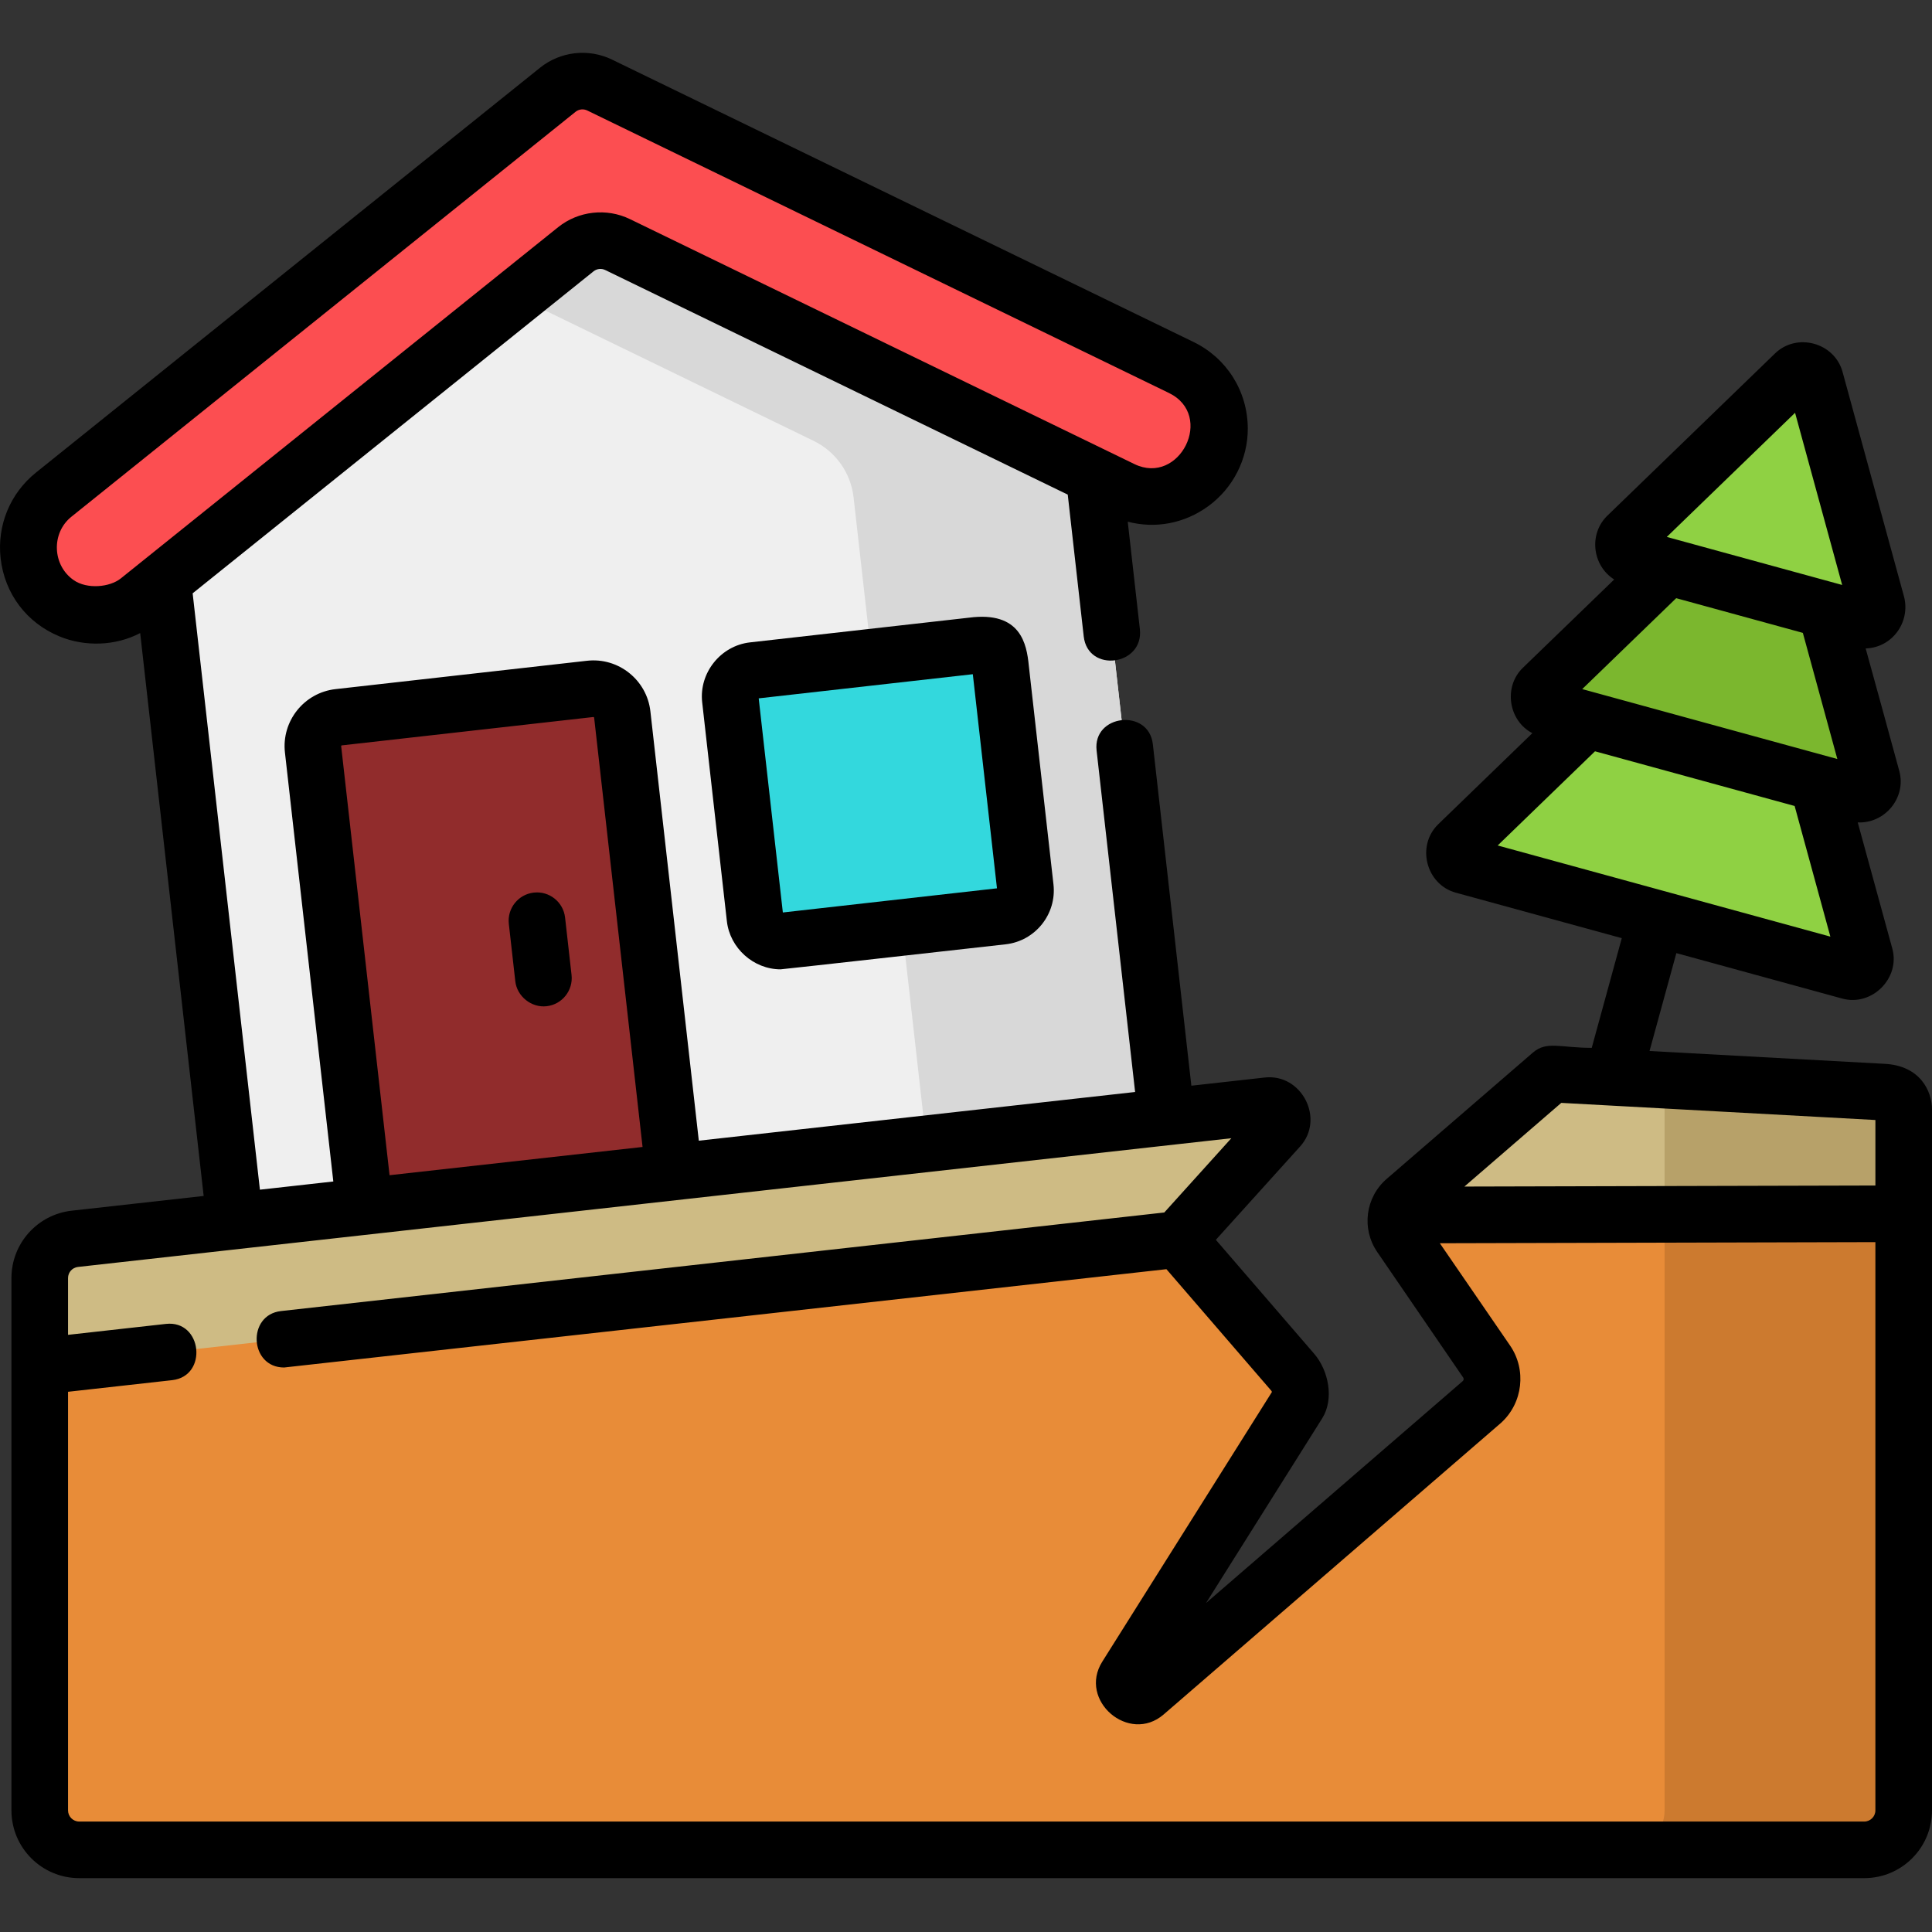 <svg height="512pt" viewBox="0 -14 512 512" width="512pt" xmlns="http://www.w3.org/2000/svg"><rect x="0" y="-14" width="512" height="512" fill="#333333" stroke="none"/><path d="m310.324 292.793-246.812 27.836-22.723-201.488 114.594-92.043 132.219 64.207zm0 0" fill="#efefef"/><path d="m226.207 117.801 20.547 182.16 63.57-7.168-22.723-201.488-132.219-64.207-36.066 28.969 96.309 46.77c5.859 2.844 9.852 8.492 10.582 14.965zm0 0" fill="#d8d8d8"/><path d="m14.219 117.098 133.609-107.312c3.137-2.52 7.445-3.004 11.066-1.246l154.156 74.855c5.539 2.691 9.316 8.035 10.008 14.156 1.586 14.074-12.973 24.367-25.711 18.18l-133.684-64.914c-3.621-1.758-7.93-1.27-11.066 1.25l-115.867 93.059c-11.043 8.871-27.527 2.074-29.117-12-.691-6.121 1.805-12.168 6.605-16.027zm0 0" fill="#fc4e51"/><path d="m179.809 307.512-81.945 9.242-14.902-132.16c-.477-4.223 2.559-8.031 6.785-8.508l66.648-7.52c4.223-.473 8.035 2.562 8.512 6.785zm0 0" fill="#912c2c"/><path d="m265.676 228.805-58.008 6.539c-3.766.426-7.164-2.281-7.59-6.051l-6.543-58.008c-.426-3.766 2.285-7.164 6.051-7.59l58.012-6.543c3.766-.422 7.164 2.285 7.586 6.055l6.543 58.008c.426 3.766-2.285 7.164-6.051 7.59zm0 0" fill="#33d8dd"/><path d="m411.141 270.629-38.742 33.461c-2.766 2.387-3.293 6.473-1.223 9.48l22.832 33.258c2.309 3.367 1.785 7.922-1.234 10.672l-89.285 77.168c-2.91 2.52-7.074-1.059-5.023-4.316l45.578-72.453c1.062-2.805.504-5.965-1.457-8.238l-30.375-35.199 26.773-29.664c2.145-2.375.211-6.141-2.969-5.785l-316.184 35.293c-5.297.59-9.305 5.07-9.305 10.398v141.07c0 5.777 4.684 10.461 10.461 10.461h473.047c5.781 0 10.465-4.684 10.465-10.461v-185.762c0-2.742-2.387-4.875-5.109-4.57zm0 0" fill="#e88c38"/><path d="m499.391 275.441-58.258-3.18v193.512c0 5.777-4.688 10.461-10.465 10.461h63.367c5.781 0 10.465-4.684 10.465-10.461v-185.762c0-2.742-2.383-4.875-5.109-4.57zm0 0" fill="#cc7a2f"/><path d="m336.02 279.012-316.188 35.293c-5.297.59-9.305 5.07-9.305 10.398v23.43l134.688-15.031 166.996-18.641 26.773-29.66c2.145-2.379.215-6.145-2.965-5.789zm0 0" fill="#cebb84"/><path d="m499.391 275.441-88.25-4.812-38.742 33.461c-1.219 1.055-2 2.434-2.32 3.91l134.422-.34v-27.648c0-2.742-2.383-4.875-5.109-4.57zm0 0" fill="#cebb84"/><path d="m499.391 275.441-58.258-3.18v35.559l63.367-.16v-27.648c0-2.742-2.383-4.875-5.109-4.57zm0 0" fill="#b7a169"/><path d="m461.293 137.324-74.914 72.492c-1.832 1.77-1.039 4.859 1.414 5.531l102.422 28.062c2.453.672 4.707-1.582 4.035-4.035l-27.5-100.555c-.66-2.41-3.66-3.23-5.457-1.496zm0 0" fill="#8fd143"/><path d="m468.66 110.434-59.883 57.941c-1.828 1.77-1.035 4.859 1.418 5.531l81.867 22.43c2.453.672 4.707-1.582 4.035-4.035l-21.98-80.375c-.66-2.41-3.66-3.23-5.457-1.492zm0 0" fill="#7bb72e"/><path d="m475.613 85.059-44.422 42.984c-1.828 1.77-1.039 4.859 1.418 5.531l60.73 16.641c2.453.672 4.707-1.582 4.035-4.035l-16.309-59.625c-.656-2.41-3.656-3.23-5.453-1.496zm0 0" fill="#8fd143"/><path d="m149.75 229.156c-.465-4.117-4.188-7.078-8.293-6.609-4.117.461-7.078 4.176-6.613 8.293 0 0 1.715 15.199 1.715 15.207.453 4.004 4.273 7.066 8.293 6.613 4.117-.465 7.078-4.18 6.613-8.293zm0 0"/><path d="m256.758 149.695s-57.945 6.535-58.008 6.543c-7.785.879-13.543 8.098-12.664 15.883 0 0 6.535 57.93 6.543 58.008.805 7.133 7.066 12.754 14.242 12.754.543 0 59.648-6.633 59.648-6.633 7.867-.891 13.547-8.016 12.66-15.883 0 0-6.531-57.91-6.539-58.008-.555-5.586-2.055-14.5-15.883-12.664zm-49.297 78.121-6.398-56.746 56.742-6.398 6.402 56.742zm0 0"/><path d="m499.328 267.918-62.184-3.391 7.109-25.941 43.977 12.051c7.84 2.145 15.398-5.402 13.254-13.25-3.047-11.148-6.098-22.297-9.164-33.441 7.238.336 12.938-6.598 11.012-13.629-2.961-10.828-5.914-21.656-8.91-32.473 7.02-.215 11.871-6.922 10.188-13.652 0 0-16.273-59.5-16.309-59.621-2.125-7.777-12.109-10.516-17.902-4.906 0 0-44.422 42.984-44.422 42.984-5 4.836-4.031 13.227 1.801 16.922-8.074 7.797-16.145 15.602-24.211 23.406-5.18 5.016-3.84 14.004 2.523 17.32 0 0-24.887 24.082-24.926 24.121-5.906 5.715-3.25 15.988 4.648 18.152l43.977 12.051-7.965 29.07c-8.352-.012-11.953-1.887-15.586 1.25l-38.742 33.465c-5.664 4.891-6.738 13.234-2.504 19.402l22.77 33.258c.203.297.152.703-.121.938l-68.031 58.812s30.758-48.895 30.781-48.93c3.246-5.16 1.664-12.746-2.125-17.133l-26.051-30.191s22.309-24.715 22.34-24.746c6.609-7.324.402-19.352-9.367-18.266l-19.465 2.172s-10.184-90.289-10.207-90.5c-1.082-9.586-15.992-7.957-14.906 1.68l10.207 90.484-115.625 12.906-12.832-113.789c-.938-8.324-8.48-14.34-16.801-13.395l-66.652 7.516c-8.324.938-14.336 8.477-13.395 16.805l12.82 113.676-19.453 2.172-17.824-158.043 106.238-85.328c.875-.699 2.086-.84 3.094-.348l122.574 59.52s4.227 37.469 4.234 37.562c1.105 9.797 15.973 7.781 14.879-1.93l-3.211-28.457c7.305 1.918 15.016.496 21.352-4.121 6.555-4.773 10.5-12.5 10.461-20.609-.051-9.91-5.613-18.637-14.352-22.883l-154.152-74.855c-6.195-3.008-13.668-2.164-19.039 2.148l-133.609 107.309c-6.844 5.5-10.344 13.992-9.359 22.719 1.055 9.367 6.891 17.105 15.605 20.695 6.73 2.773 14.797 2.555 21.379-.887l16.824 149.172-34.973 3.902c-9.09 1.016-15.969 8.703-15.969 17.852v141.07c0 9.918 8.043 17.961 17.965 17.961h473.043c9.918 0 17.961-8.039 17.961-17.961v-185.762c0-4.773-3.082-11.648-12.672-12.086zm-23.617-172.523 12.48 45.625-46.473-12.73zm-31.5 49.129 33.562 9.195 9.141 33.426-67.609-18.527zm-21.516 40.578 52.902 14.492 9.469 34.621-88.164-24.156zm-403.129-45.336c-5.711-3.922-6.043-12.496-.648-16.824l133.609-107.312c.871-.703 2.086-.84 3.094-.352 0 0 153.938 74.754 154.152 74.859 12.234 5.941 2.824 24.66-9.148 18.844l-133.684-64.914c-6.195-3.012-13.672-2.168-19.039 2.145 0 0-115.867 93.059-115.867 93.059-2.98 2.398-8.969 2.902-12.469.496zm394.188 138.508 83.246 4.539v17.359l-108.918.277zm-323.34-94.523c-.012-.109.066-.207.172-.219l66.652-7.516c.09-.004.207.082.215.172l12.832 113.77-67.051 7.484zm403.625 284.977h-473.047c-1.633 0-2.961-1.328-2.961-2.961v-110.93s27.539-3.074 27.598-3.082c9.555-1.066 7.977-15.996-1.664-14.906l-25.934 2.895v-15.047c0-1.512 1.133-2.777 2.633-2.945l305.652-34.113-17.766 19.68s-233.758 26.09-234.086 26.125c-9.078 1.016-8.359 14.957.824 14.957.277 0 233.828-26.055 233.828-26.055l27.793 32.211c.086.098.137.219.156.344 0 0-44.844 71.281-44.949 71.453-6.461 10.266 7.09 21.926 16.277 13.984l89.285-77.168c.047-.043.098-.086.148-.133 5.754-5.242 6.766-14.039 2.359-20.457l-18.613-27.109 115.426-.297v150.594c0 1.633-1.328 2.961-2.961 2.961zm0 0"/></svg>